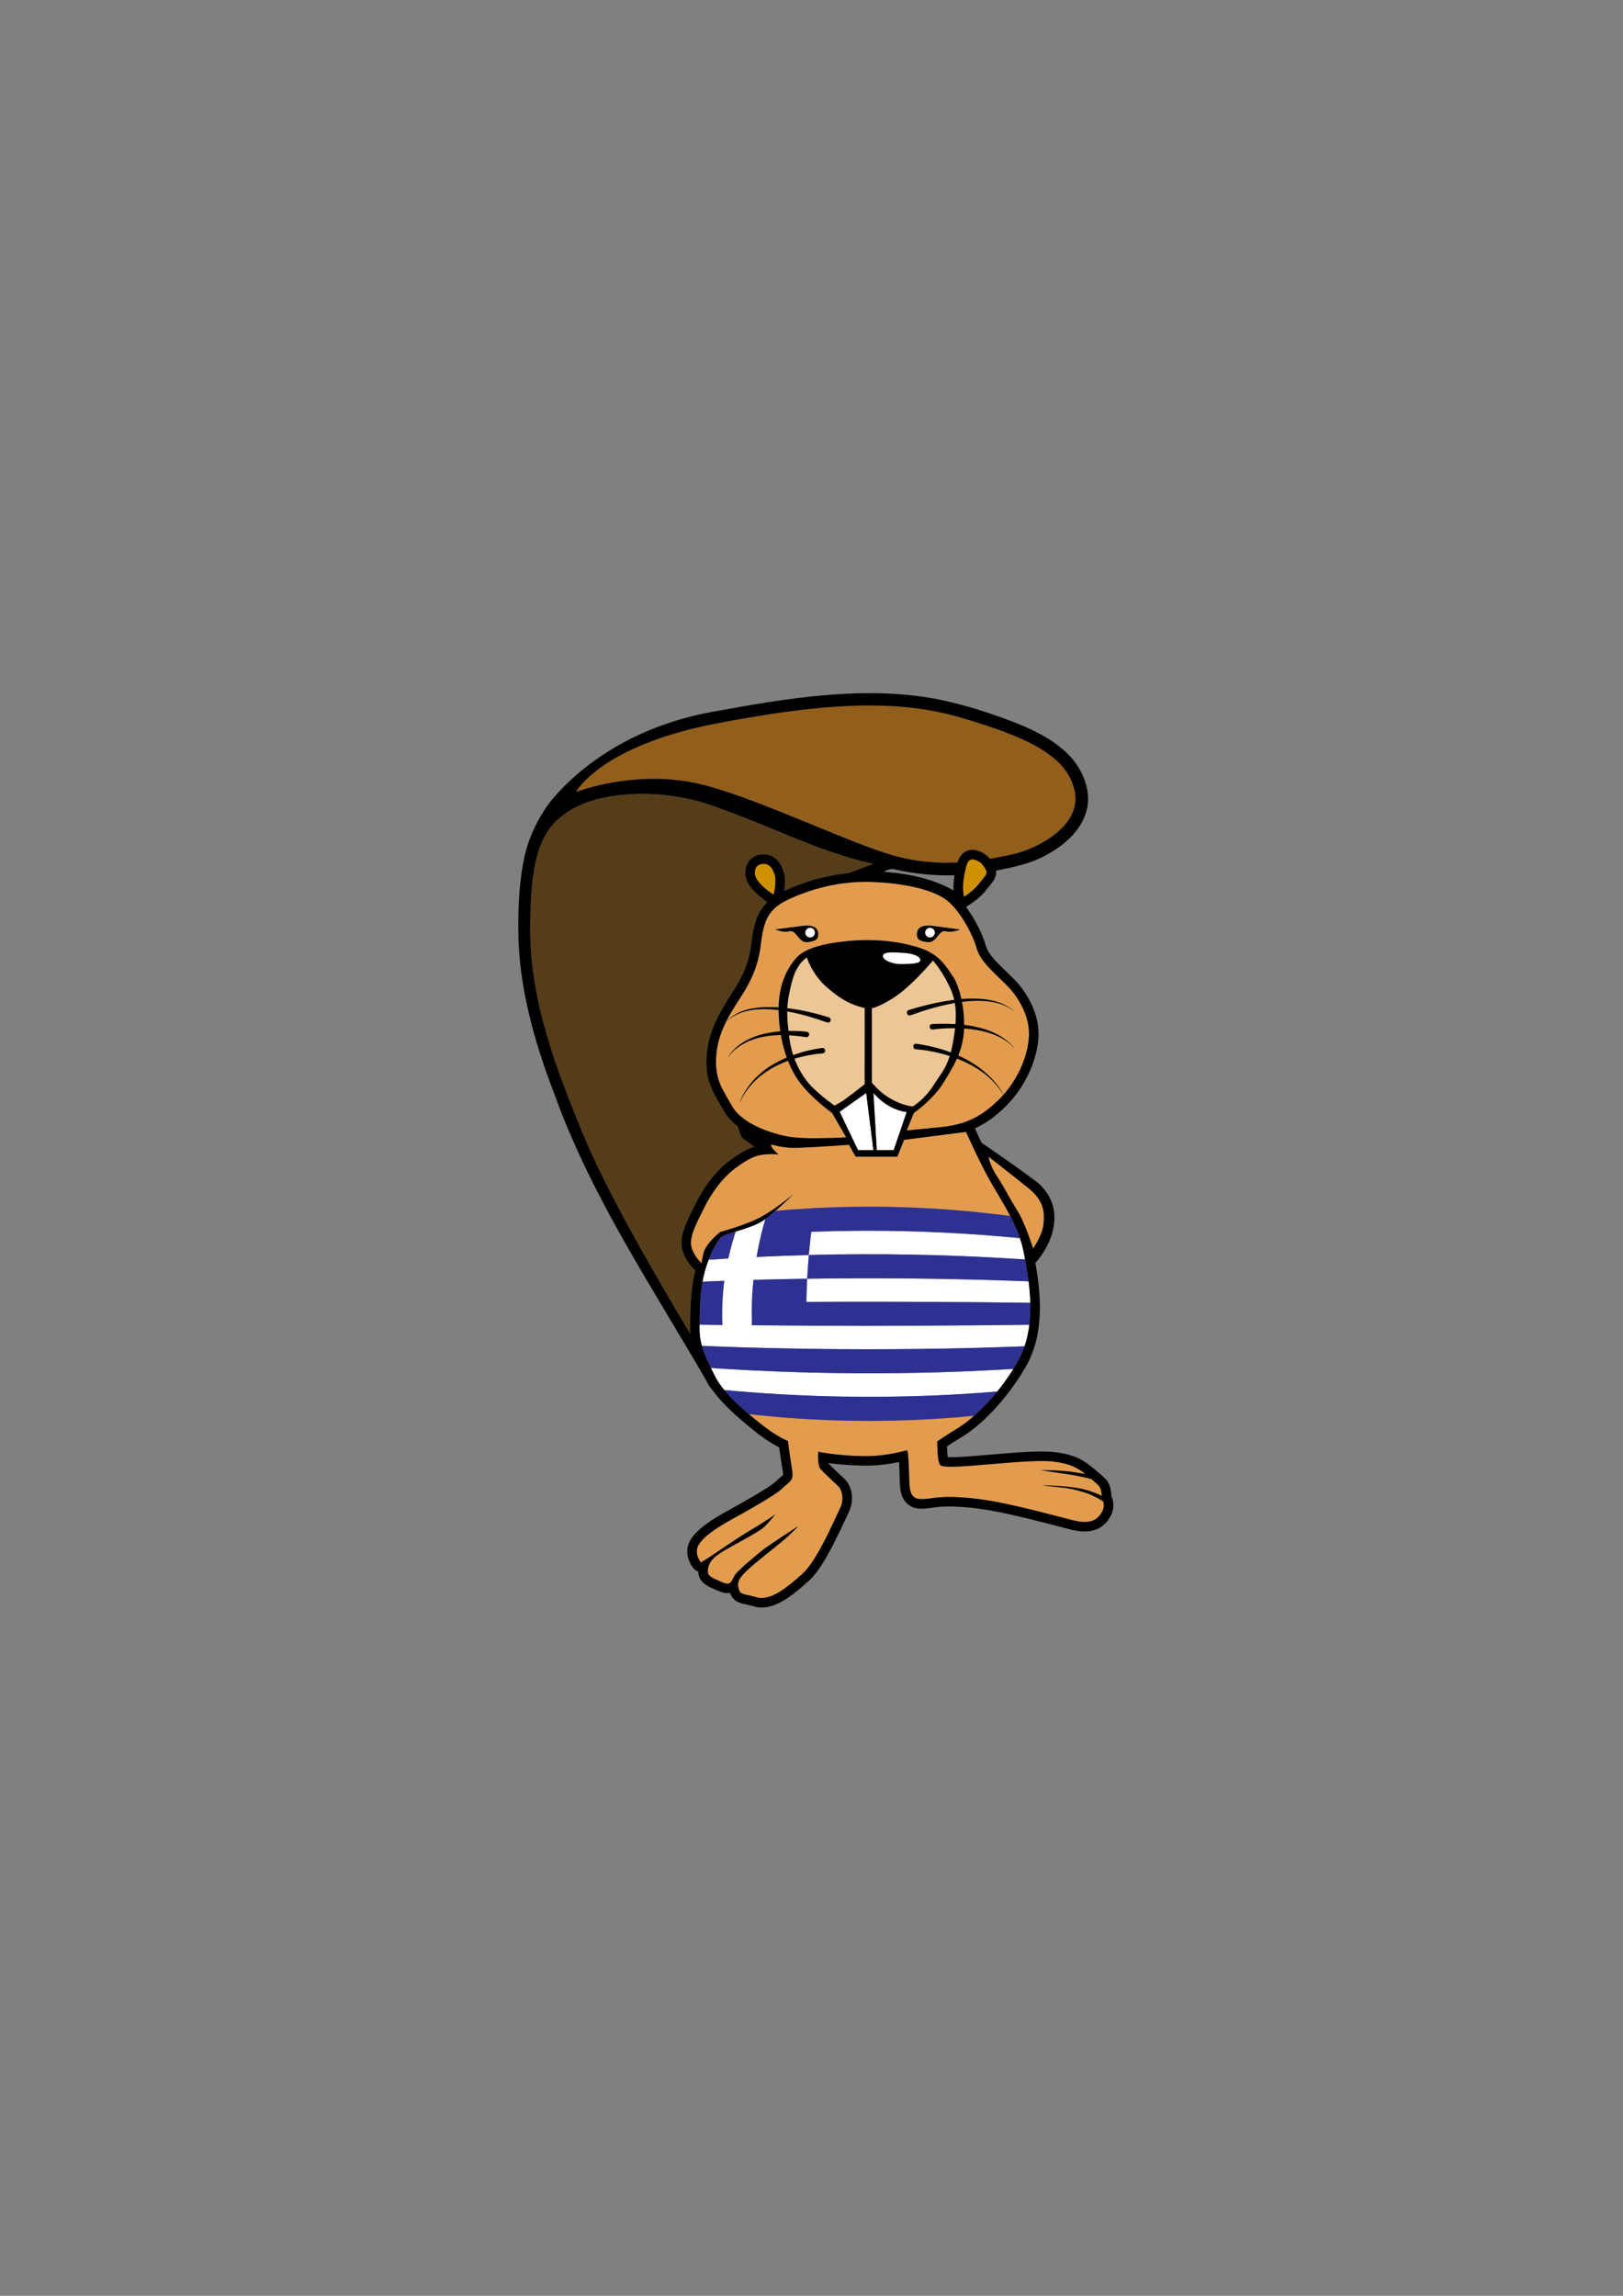 <?xml version="1.0" encoding="utf-8"?>
<!-- Generator: Adobe Illustrator 26.2.1, SVG Export Plug-In . SVG Version: 6.00 Build 0)  -->
<svg version="1.1" id="Layer_1" xmlns="http://www.w3.org/2000/svg" xmlns:xlink="http://www.w3.org/1999/xlink" x="0px" y="0px"
	 viewBox="0 0 595.28 841.89" style="enable-background:new 0 0 595.28 841.89;" xml:space="preserve">
<rect x="0" y="0" width="595.28" height="841.89" fill="#808080" stroke="none"/>
<style type="text/css">
	.st0{fill:none;}
	.st1{fill:#563D19;}
	.st2{fill:#925E1B;}
	.st3{fill:#ECC694;}
	.st4{fill:#E39C4D;}
	.st5{fill:#D09100;}
	.st6{fill:#FFFFFF;}
	.st7{fill:#2E3191;}
</style>
<g>
	<path class="st0" d="M350.09,320.98c-7.09,0.21-15.28-0.55-22.37-2.27c-0.9-0.22-3.06,0.49-3.43,1c0.44,0.03,0.87,0.07,1.3,0.11
		c7.89,0.62,17.19,2.61,24.13,6.72C349.63,324.58,349.81,322.67,350.09,320.98z"/>
	<path class="st1" d="M300.43,310.81c-13.16-4.82-19.89-8.47-38.8-15.25c-18.92-6.78-40.36-5.34-51.52,1.01
		c-11.15,6.35-15.42,15.7-15.65,42.85c-0.24,28.14,10.16,53.83,19.06,75.66s26.54,51.72,32.05,61.18c2.11,3.63,4.93,8.38,7.6,12.85
		c-0.03-0.42-0.04-0.85-0.04-1.28c0-5.52,0-14.76,1.9-21.97c0,0,0,0,0-0.01c-0.48-0.4-3.52-3.08-4.79-7.56
		c-1.28-4.55,1.41-9.93,4.01-15.13c0.28-0.57,0.56-1.13,0.83-1.67c1.91-3.9,6.11-11.17,12.74-16.05c3.82-2.82,6.43-4.19,8.81-4.9
		l-4.24-3.15c0,0-0.96-0.82-1.76-4.33c-2.09-1.56-3.88-3.41-5.1-5.57c-0.48-0.85-0.94-1.65-1.39-2.41
		c-3.2-5.47-5.72-9.79-4.88-19.02c0.8-8.84,5.62-16.31,8.8-21.24c0.51-0.79,0.98-1.52,1.4-2.2c3.06-4.97,5.27-9.69,6.09-16.56
		c0.73-6.05,1.74-11.23,5.92-15.29c-0.69-0.42-1.71-1.13-3.12-2.34c-2.21-1.91-4.53-4.28-4.92-7.37c-0.26-2.09,0.19-3.94,1.3-5.35
		c0.73-0.93,2.09-2.09,4.45-2.37c2.24-0.26,6.29,0.2,8.26,6.28c0.72,2.23,0.48,5.12,0.15,7.11c5.67-2.68,13.83-5.6,23.62-6.53
		c4.37-1.66,8.87-3.36,9.13-3.41C320.34,316.78,313,315.42,300.43,310.81z"/>
	<path class="st2" d="M394.23,290.43c-2.54-13.61-18.35-20.28-41.04-27.05c-5.67-1.69-11.52-2.93-17.76-3.7
		c-1.56-0.19-3.15-0.36-4.76-0.49c-1.61-0.14-3.26-0.24-4.93-0.32c-1.67-0.08-3.38-0.12-5.12-0.14c-0.87-0.01-1.75-0.01-2.64-0.01
		c-3.55,0.02-7.25,0.16-11.12,0.41c-1.94,0.13-3.92,0.28-5.95,0.47s-4.1,0.4-6.23,0.65c-1.06,0.12-2.14,0.25-3.23,0.39
		c-2.18,0.27-4.41,0.58-6.69,0.91c-2.28,0.33-4.63,0.7-7.03,1.09c-4.8,0.79-9.84,1.69-15.14,2.71
		c-37.99,7.33-49.1,21.64-51.01,24.55c-0.13,0.19-0.21,0.33-0.26,0.42c-0.04,0.07-0.06,0.11-0.06,0.11s0.24-0.09,0.66-0.24
		c3.58-1.27,21.52-7.05,41.5-3.38c3.19,0.59,6.78,1.54,10.63,2.74c10.91,3.39,23.93,8.8,36.05,13.78
		c9.16,3.76,17.77,7.26,24.58,9.46c0.6,0.2,1.22,0.4,1.79,0.57c1.07,0.33,2.14,0.61,3.2,0.88c0.14,0.03,0.28,0.07,0.42,0.11
		c1,0.25,2,0.46,2.99,0.66c0.18,0.04,0.36,0.07,0.53,0.1c0.98,0.18,1.94,0.35,2.9,0.49c0.16,0.02,0.33,0.05,0.49,0.07
		c0.98,0.14,1.96,0.26,2.92,0.35c0.09,0.01,0.17,0.01,0.26,0.02c0.95,0.09,1.9,0.16,2.83,0.21c0.09,0,0.18,0.01,0.27,0.02
		c0.94,0.05,1.86,0.08,2.77,0.09c0.16,0,0.31,0.01,0.47,0.01c0.88,0.01,1.75,0,2.61-0.02c0.16,0,0.33-0.01,0.49-0.01
		c0.52-0.01,1.03-0.04,1.54-0.07c0.08-0.24,0.17-0.49,0.28-0.76c0.48-1.16,1.31-2.52,2.81-3.29c1.5-0.77,3.24-0.76,5.18,0.02
		c1.36,0.56,2.36,1.31,3.14,2.1c0.19,0.2,0.37,0.39,0.54,0.59c0,0,0,0,0,0c0.2-0.03,0.39-0.07,0.59-0.11
		c0.06-0.01,0.12-0.02,0.17-0.03c1.51-0.27,2.93-0.55,4.25-0.82c0.22-0.04,0.43-0.09,0.65-0.13c0.32-0.07,0.64-0.13,0.95-0.2
		c0.47-0.1,0.93-0.2,1.37-0.29C380.39,311.38,396.57,302.97,394.23,290.43z"/>
	<g>
		<path class="st3" d="M302.97,361.74c-3.78-3.37-5.78-7.5-6.59-9.48c-0.3-0.73-0.43-1.17-0.43-1.17s-1.7,1.18-2.89,2.97
			c-1.19,1.79-2.19,3.6-3.43,9.54c-0.48,2.28-0.75,4.21-0.84,6.15c0.12,0.01,0.23,0.03,0.35,0.04c5.05,0.62,10,1.77,14.88,3.31
			c0.51,0.17,0.8,0.72,0.63,1.23c-0.17,0.54-0.78,0.82-1.3,0.6c-3.88-1.38-8.95-2.99-14.2-3.97c-0.13-0.02-0.26-0.05-0.39-0.07
			c-0.01,0.98,0.01,2,0.08,3.08c0.01,0.1,0.01,0.2,0.02,0.3c0.02,0.34,0.05,0.69,0.08,1.05c0,0,0,0,0,0.01
			c0.03,0.35,0.06,0.72,0.1,1.09c0,0.01,0,0.02,0,0.03c0.04,0.36,0.07,0.74,0.12,1.12c0,0.02,0.01,0.05,0.01,0.07
			c0.02,0.15,0.03,0.29,0.05,0.44c0,0,0,0,0,0c0.02,0,0.04,0,0.06,0c0.16,0,0.31-0.01,0.47-0.01c2.05-0.03,4.09,0.06,6.18,0.31
			c0.54,0.06,0.92,0.55,0.86,1.09c-0.06,0.57-0.62,0.97-1.18,0.84c-1.81-0.28-3.69-0.49-5.6-0.61c-0.2-0.01-0.4-0.02-0.6-0.03
			c0.04,0.36,0.09,0.73,0.14,1.11c0,0.01,0,0.01,0,0.02c0.02,0.16,0.05,0.31,0.07,0.47c0.02,0.13,0.04,0.26,0.06,0.39
			c0,0.03,0.01,0.05,0.01,0.08c0.06,0.37,0.12,0.73,0.19,1.09c0.02,0.08,0.03,0.16,0.05,0.24c0.08,0.41,0.17,0.81,0.26,1.21
			c0.04,0.16,0.07,0.31,0.11,0.47c0.07,0.28,0.14,0.55,0.22,0.82c0.07,0.25,0.14,0.51,0.21,0.75c0.01,0.04,0.03,0.08,0.04,0.12
			c0.05,0.17,0.11,0.34,0.17,0.51c0.05-0.02,0.1-0.04,0.15-0.05c0.27-0.1,0.54-0.2,0.81-0.3c3.13-1.08,6.38-1.83,9.7-2.27
			c1.34-0.13,1.49,1.88,0.14,1.95c-3.09,0.25-6.25,0.8-9.35,1.68c-0.33,0.09-0.66,0.2-0.99,0.3c1.65,4.39,4.07,8.02,6.54,10.45
			c3.92,3.86,8.19,6.77,8.19,6.77s0.31-0.18,0.75-0.44c0.5-0.29,1.18-0.68,1.81-1.03c1.19-0.66,8.51-6.35,8.51-6.35
			s-0.05-5.75,0-10.94c0.05-5.19,0-17.04,0-17.04C311.42,368.33,307.5,365.78,302.97,361.74z"/>
		<path class="st3" d="M350.6,371.42c0-0.03,0-0.06,0-0.08c0-0.06-0.01-0.11-0.01-0.17c-0.05-1.18-0.16-2.3-0.35-3.37
			c-0.29,0.05-0.58,0.1-0.87,0.16c-5.69,1.06-11.18,2.83-15.34,4.32c-1.26,0.49-1.99-1.42-0.69-1.88c4.3-1.31,9.96-2.83,15.79-3.63
			c0.3-0.04,0.59-0.08,0.89-0.12c-0.31-1.37-0.75-2.68-1.33-3.97c-2.98-6.68-6.49-10.45-6.49-10.45s-0.38,0.46-1.03,1.2
			c-1.8,2.05-5.7,6.36-9.7,9.7c-5.52,4.62-11.49,6.85-11.66,6.53v27.37c0,0,2.18,2.67,4.89,4.61c3.28,2.35,6.36,3.37,8.25,3.81
			c1.19,0.28,1.92,0.33,1.92,0.33s4.33-2.64,7.53-7.72c2.5-3.97,4.48-5.95,5.99-10.8c-0.23-0.08-0.47-0.16-0.7-0.23
			c-0.83-0.26-1.67-0.5-2.51-0.71c-3.04-0.77-6.19-1.34-9.25-1.55c-1.34-0.12-1.16-2.13,0.19-1.99c3.98,0.55,8.02,1.5,11.89,2.9
			c0.07,0.03,0.14,0.05,0.21,0.08c0.18,0.07,0.36,0.14,0.54,0.21c0.04-0.14,0.07-0.27,0.11-0.41c0.04-0.15,0.07-0.3,0.11-0.45
			c0.07-0.27,0.13-0.56,0.2-0.85c0.03-0.14,0.06-0.29,0.1-0.44c0.09-0.44,0.19-0.9,0.27-1.39c0.19-1.07,0.36-2.08,0.51-3.06
			c0-0.03,0.01-0.06,0.01-0.09c0.03-0.18,0.05-0.35,0.07-0.53c0.03-0.21,0.06-0.43,0.09-0.63c0.05-0.36,0.09-0.72,0.13-1.07
			c-0.03,0-0.06,0-0.09,0c-0.05,0-0.09,0-0.14,0c-2.67-0.02-5.37,0.12-7.97,0.47c-1.34,0.15-1.56-1.86-0.2-1.99
			c2.55-0.11,5.28-0.14,8.06,0.02c0.04,0,0.09,0,0.13,0.01c0.1,0.01,0.2,0.02,0.29,0.02c0.02,0,0.03,0,0.05,0
			c0.12-1.44,0.16-2.79,0.13-4.07C350.6,371.47,350.6,371.44,350.6,371.42z"/>
	</g>
	<g>
		<path class="st4" d="M404.65,550.6c-0.71-0.46-2.2-1.38-4.05-2.22c-1.02-0.47-2.15-0.91-3.31-1.24c-4.27-1.21-5.41-1.43-8.94-1.76
			c-3.53-0.33-6.12-0.68-6.12-0.68s5.46,0,11.44,0.75c2.5,0.32,4.72,0.89,6.51,1.49c1.82,0.61,3.19,1.23,3.96,1.62
			c-0.07-0.91-0.22-2.13-0.5-2.74c-0.41-0.9-0.96-1.44-3.31-3.41c-1.81-0.48-4.7-1.17-8.26-1.72c-0.3-0.05-0.58-0.09-0.87-0.13
			c-4.25-0.65-7.44-1.1-8.77-1.28c-0.43-0.06-0.67-0.09-0.67-0.09s6.31-0.14,11.11,0.52c2.36,0.32,4.1,0.65,5.27,0.89
			c-2.93-2.35-5.5-3.8-11.35-4.56c-6.49-0.85-18.26,0.56-30.87,1.51c-12.61,0.94-10.92-0.28-11.48-1.32
			c-0.56-1.04-0.66-7.62-0.66-7.62s2.92-2.07,7.72-4.99c1.56-0.95,3.58-2.44,5.86-4.47c-0.6,0.06-1.2,0.11-1.8,0.17
			c-1.51,0.14-3.02,0.29-4.53,0.42c-0.06,0-0.11,0.01-0.17,0.02c-1.13,0.09-2.26,0.16-3.39,0.24c-1.54,0.11-3.08,0.24-4.62,0.33
			c-1.19,0.07-2.38,0.12-3.56,0.18c-1.48,0.08-2.96,0.17-4.44,0.23c-1.08,0.04-2.16,0.06-3.23,0.1c-1.59,0.05-3.18,0.11-4.78,0.15
			c-0.98,0.02-1.97,0.02-2.95,0.03c-1.69,0.02-3.37,0.05-5.06,0.05c-1.04,0-2.08-0.02-3.12-0.03c-1.63-0.01-3.26-0.02-4.89-0.05
			c-1.12-0.02-2.23-0.07-3.35-0.1c-1.55-0.05-3.11-0.08-4.66-0.14c-1.17-0.05-2.33-0.12-3.5-0.18c-1.5-0.08-3-0.14-4.51-0.23
			c-1.23-0.08-2.45-0.18-3.68-0.26c-1.44-0.1-2.89-0.19-4.33-0.31c-1.19-0.1-2.38-0.22-3.56-0.33c-0.75-0.07-1.5-0.14-2.25-0.21
			c-0.73-0.07-1.46-0.13-2.19-0.2c-1.23-0.13-2.46-0.28-3.68-0.42c-0.15-0.02-0.29-0.03-0.44-0.05c1.54,1.31,3.06,2.54,4.45,3.66
			c5.74,4.61,9.88,6.21,9.88,6.21s0.75,5.93,1.51,10.35c0.75,4.42-0.85,4.33-3.48,6.96c-2.64,2.64-12.99,8.28-19.86,12.14
			c-6.87,3.86-10.92,7.34-11.48,10.07c-0.56,2.73,1.41,4.99,1.41,4.99s0.75-0.38,2.51-1.51c1.76-1.13,10.95-7.53,15.47-10.16
			c4.52-2.64,9.23-5.84,9.23-5.84s-2.27,2.92-4.24,4.71c-1.98,1.79-10.26,6.02-13.74,8.09c-3.48,2.07-5.93,3.67-6.59,6.78
			c-0.66,3.11,1.32,3.48,5.08,5.18s3.48-0.94,4.89-2.82c1.41-1.88,8.09-7.44,10.26-9.13c2.16-1.69,12.8-8.56,12.8-8.56
			s-2.45,2.73-5.84,5.55c-3.39,2.82-8.56,6.78-12.05,9.88c-3.48,3.11-4.71,4.99-3.95,7.44c0.75,2.45,1.41,1.69,6.59,3.2
			c5.18,1.51,11.48-3.86,16.85-8.66s11.76-19.95,13.65-23.72c1.88-3.76,0.75-7.15-0.66-8.47c-1.41-1.32-5.46-5.08-6.49-6.31
			c-1.04-1.22-0.75-6.21-0.75-6.21v0l0,0c0.01,0,6.5,1.41,16.19,1.6c9.69,0.19,16.19-2.35,16.47-2.07c0.28,0.28,0.56,4.71,0.66,8.47
			s0.09,6.68,1.32,8.09s2.45,1.6,7.62,0.85c5.18-0.75,13.84-0.38,23.91,1.6c10.07,1.98,20.61,4.89,27.29,6.59
			c6.68,1.69,9.13-0.38,10.64-3.11C405.09,552.78,404.93,551.44,404.65,550.6z"/>
		<path class="st4" d="M257.29,463.19c0,0,0,0,0.75-3.58s6.12-7.81,6.12-7.81s2.02-0.54,4.73-1.41c0.26-0.08,0.53-0.17,0.8-0.26
			c0.32-0.1,0.64-0.21,0.96-0.33c0.05-0.02,0.1-0.04,0.16-0.05c0.29-0.1,0.58-0.2,0.88-0.31c0.09-0.03,0.19-0.07,0.28-0.1
			c0.26-0.09,0.53-0.19,0.8-0.29c0.14-0.05,0.27-0.1,0.41-0.15c0.23-0.09,0.46-0.17,0.7-0.26c0.17-0.07,0.35-0.14,0.52-0.2
			c0.01,0,0.01,0,0.02-0.01c0.2-0.08,0.39-0.15,0.59-0.23c0.2-0.08,0.4-0.17,0.6-0.25c0.17-0.07,0.35-0.14,0.52-0.22
			c0.24-0.1,0.47-0.21,0.7-0.31c0.13-0.06,0.27-0.12,0.4-0.18c0.36-0.17,0.71-0.33,1.05-0.51c3.76-1.88,8.13-5.13,10.65-7.1
			c1.23-0.97,2.02-1.62,2.05-1.65c0,0,0.01-0.01,0.01-0.01s-0.01,0.01-0.01,0.01c-0.04,0.04-1.08,1.08-2.6,2.51
			c-1.12,1.05-2.49,2.31-3.9,3.54c0.08-0.01,0.15-0.01,0.23-0.02c1.3-0.11,2.6-0.22,3.9-0.32c0.54-0.04,1.09-0.1,1.63-0.14
			c0.68-0.05,1.37-0.08,2.05-0.13c1.56-0.11,3.12-0.21,4.69-0.29c0.61-0.03,1.23-0.08,1.84-0.11c1.03-0.05,2.05-0.09,3.08-0.14
			c0.47-0.02,0.94-0.04,1.41-0.06c2.33-0.09,4.66-0.16,6.99-0.22c0.51-0.01,1.03-0.02,1.54-0.03c2.04-0.04,4.08-0.06,6.13-0.06
			c0.42,0,0.85-0.01,1.27-0.01c2.33,0,4.66,0.03,7,0.07c0.54,0.01,1.08,0.02,1.62,0.04c2.08,0.05,4.16,0.11,6.24,0.19
			c0.36,0.01,0.71,0.02,1.07,0.04c2.34,0.1,4.68,0.22,7.02,0.36c0.56,0.03,1.11,0.07,1.67,0.11c2.14,0.14,4.28,0.29,6.42,0.46
			c0.27,0.02,0.54,0.04,0.81,0.06c2.35,0.19,4.7,0.42,7.05,0.65c0.57,0.06,1.13,0.12,1.7,0.18c2.16,0.23,4.32,0.47,6.49,0.73
			c0.07,0.01,0.14,0.02,0.2,0.02c0.16,0.02,0.32,0.04,0.48,0.06c1.19,0.15,2.38,0.31,3.56,0.46c-2.58-5.01-5.57-9.59-7.74-13.52
			c-3.95-7.15-8.47-17.32-8.47-17.32l-0.47,0.06l-21.91,2.81l-0.33,0.04l-2.47,6.17h-15.3l-2.17-3.87l-0.27-0.49
			c0,0-9.75,0.73-16.48,1.02c-1.18,0.05-2.26,0.09-3.19,0.1c-6.21,0.11-9.04-1.8-8.94-0.86s2.73,3.29,2.73,3.29s-2.35-0.28-5.08,0
			c-2.73,0.28-5.18,0.94-10.54,4.89s-9.32,9.98-11.67,14.78c-2.35,4.8-5.65,10.64-4.61,14.31
			C254.65,461.03,257.29,463.19,257.29,463.19z"/>
		<path class="st4" d="M362.6,424.18c0,0,0.01,0.13,0.04,0.37c0.13,0.85,0.68,3.18,2.99,6.76c2.96,4.59,4.59,8.05,7.48,12.64
			c2.05,3.25,4.09,8.85,5.11,11.86c0.42,1.24,0.67,2.05,0.67,2.05s3.53-4.87,3.88-9.39c0.35-4.52-0.07-8.33-5.86-12.99
			C371.14,430.81,362.6,424.18,362.6,424.18z"/>
		<path class="st4" d="M365.97,398.51c-1.2-1.48-2.51-2.86-3.99-4.06c-2.38-1.96-5.01-3.57-7.78-4.89c-1.05-0.5-2.13-0.95-3.22-1.37
			c-1.38,3.08-3.14,5.89-4.94,8.84c-3.86,6.31-10.88,11.11-10.88,11.11l-2.51,6.21l-0.08,0.19c0,0,2.92-0.28,11.76-1.13
			c3.28-0.31,6.16-0.82,8.84-1.69c4.56-1.47,8.55-3.96,12.99-8.29c0.68-0.66,1.31-1.34,1.93-2.04
			C367.44,400.39,366.72,399.44,365.97,398.51z"/>
		<path class="st4" d="M269.83,407.54c4.69,5.6,15.16,8.85,21.15,9.54c1.15,0.13,2.49,0.22,3.91,0.27
			c6.75,0.24,15.47-0.27,15.47-0.27l-0.38-0.66l-4.79-8.26c0,0-9.21-6.49-13.44-13.55c-1.03-1.72-1.93-3.59-2.72-5.57
			c-1.1,0.41-2.18,0.84-3.24,1.34c-6.12,2.88-11.36,7.32-14.25,13.57c-0.13,0.29-0.28,0.56-0.41,0.85c0.11-0.32,0.23-0.63,0.36-0.93
			c2.27-5.63,6.66-10.25,11.86-13.36c0.68-0.4,1.37-0.79,2.06-1.15c0.81-0.43,1.64-0.83,2.48-1.2c0.23-0.1,0.47-0.2,0.7-0.3
			c-0.74-2.02-1.35-4.15-1.82-6.4c-0.12-0.58-0.24-1.18-0.34-1.77c0-0.03-0.01-0.06-0.01-0.09c-0.27,0-0.55,0.01-0.82,0.02
			c-0.9,0.03-1.8,0.09-2.69,0.18c-4.46,0.45-8.77,1.73-12.36,4.39c-0.44,0.33-0.88,0.68-1.3,1.05c-0.96,0.92-1.81,1.95-2.54,3.08
			c0.66-1.16,1.45-2.26,2.37-3.25c0.49-0.51,1.02-0.98,1.56-1.42c3.42-2.79,7.71-4.26,12.09-4.98c0.93-0.15,1.86-0.27,2.79-0.36
			c0.23-0.02,0.46-0.04,0.69-0.06c-0.16-1.12-0.29-2.26-0.39-3.42c0-0.01,0-0.02,0-0.03c-0.03-0.32-0.06-0.63-0.09-0.96
			c-0.07-1.1-0.12-2.21-0.13-3.34c0-0.02,0-0.04,0-0.06c-1.17-0.14-2.34-0.25-3.5-0.3c-2.76-0.13-5.44,0.02-7.92,0.58
			c-0.65,0.15-1.3,0.32-1.92,0.53c-2.19,0.73-4.16,1.84-5.79,3.43c1.7-1.89,3.81-3.14,6.12-3.95c0.59-0.21,1.19-0.38,1.8-0.53
			c2.5-0.63,5.15-0.84,7.72-0.84c0.88,0,1.76,0.02,2.61,0.06c0.3,0.02,0.59,0.05,0.89,0.07c0.14-8.81,3.22-14.45,6.39-18.07
			c3.29-3.76,10.35-5.46,19.29-6.31s17.88,0,25.51,2.35c7.62,2.35,9.98,6.68,12.71,10.64c1.26,1.82,2.35,4.86,3.1,8.31
			c1.19-0.1,2.37-0.16,3.55-0.17c5.92-0.07,11.49,1.02,15.43,4.28c0.33,0.27,0.64,0.55,0.95,0.85c-0.29-0.26-0.58-0.5-0.88-0.73
			c-4-3.05-9.52-3.88-15.33-3.54c-1.16,0.07-2.33,0.18-3.5,0.33c0.24,1.28,0.44,2.6,0.57,3.94c0,0,0,0,0,0
			c0.09,0.85,0.15,1.7,0.19,2.55c0,0.04,0,0.08,0.01,0.11c0.03,0.62,0.04,1.25,0.04,1.86c0,0,0,0,0,0c0.02,0,0.03,0,0.05,0.01
			c0.21,0.03,0.43,0.05,0.65,0.07c0.94,0.13,1.87,0.29,2.8,0.47c6.08,1.2,11.75,3.7,15.42,8.57c-1.73-2.14-3.99-3.77-6.45-4.91
			c-2.85-1.32-5.9-2.09-9.01-2.53c-0.95-0.13-1.9-0.25-2.86-0.32c-0.21-0.02-0.42-0.03-0.63-0.04c0,0,0,0.01,0,0.01
			c-0.03,0.61-0.06,1.22-0.12,1.81c-0.01,0.06-0.01,0.11-0.02,0.17c-0.02,0.16-0.04,0.32-0.06,0.49v0
			c-0.18,1.47-0.46,2.85-0.83,4.17c0,0.01-0.01,0.03-0.01,0.04c-0.17,0.62-0.37,1.22-0.57,1.82c-0.03,0.08-0.06,0.16-0.09,0.24
			c-0.14,0.39-0.29,0.78-0.44,1.16c0.04,0.02,0.09,0.04,0.13,0.06c1.03,0.46,2.04,0.95,3.02,1.49c4.47,2.43,8.45,5.64,11.51,9.71
			c0.72,0.96,1.4,1.97,2.01,3.03c5.81-6.58,8.93-14.75,9.27-21.39c0.38-7.34-3.95-14.49-8.19-18.73
			c-4.24-4.24-9.69-8.66-11.01-13.55c-1.32-4.89-6.02-13.65-10.73-17.41c-4.71-3.76-14.87-6.4-27.67-6.87
			c-6.84-0.25-13.13,0.66-18.65,2.1c-4.81,1.26-9.04,2.92-12.51,4.58c-0.76,0.37-1.44,0.75-2.08,1.15
			c-0.57,0.36-1.11,0.72-1.59,1.11c-4.23,3.37-5.18,7.83-5.94,14.12c-0.94,7.81-3.58,13.08-6.59,17.98
			c-3.01,4.89-8.85,12.61-9.69,21.93c-0.85,9.32,2.07,12.71,5.84,19.39C268.92,406.39,269.36,406.97,269.83,407.54z M297.13,345.36
			c-1.05,0.21-1.78,0.18-2.45-0.11c-0.81-0.35-1.5-1.1-2.48-2.34c-1.11-1.4-1.78-1.53-2.53-1.43c-0.46,0.06-0.95,0.21-1.58,0.21
			c-1.67,0-3.89-0.85-3.68-0.85c0.14,0,3.21-0.43,6.22-0.82c1.42-0.19,2.84-0.37,3.92-0.49c4.25-0.49,5.55,1.13,5.55,2.99
			c0,0.33-0.03,0.61-0.08,0.86C299.81,344.54,299.04,344.97,297.13,345.36z M352.05,340.84c0.07,0-0.16,0.11-0.55,0.24
			c-0.73,0.25-2.05,0.61-3.13,0.61c-1.67,0-2.33-1.04-4.12,1.22c-1.17,1.47-1.93,2.25-2.95,2.5c-0.55,0.13-1.17,0.11-1.98-0.05
			c-1.73-0.35-2.53-0.73-2.83-1.66c-0.1-0.32-0.15-0.71-0.15-1.19c0-1.86,1.31-3.48,5.56-2.99c2.74,0.31,7.57,0.98,9.42,1.23
			C351.74,340.8,352.01,340.84,352.05,340.84z"/>
	</g>
	<g>
		<path class="st5" d="M361.61,319.07c-0.63-1.15-1.22-2.15-2.27-2.91c-0.23-0.16-0.48-0.31-0.76-0.45
			c-0.06-0.03-0.12-0.06-0.18-0.08c0,0,0,0,0,0c-0.11-0.05-0.21-0.11-0.33-0.15c-0.45-0.18-0.85-0.29-1.22-0.33
			c-0.1-0.01-0.19-0.01-0.28-0.01c-0.21,0.01-0.4,0.05-0.58,0.12c-0.01,0-0.01,0-0.02,0c0,0,0.01,0,0.01,0
			c-0.34,0.13-0.64,0.36-0.9,0.73c-0.06,0.09-0.13,0.19-0.18,0.3c-0.01,0.02-0.02,0.05-0.04,0.07c-0.02,0.03-0.03,0.07-0.05,0.1
			c-0.05,0.1-0.09,0.2-0.14,0.31c0,0.01-0.01,0.02-0.01,0.03c-0.02,0.05-0.04,0.1-0.06,0.15c-0.04,0.12-0.09,0.24-0.13,0.37
			c-0.02,0.05-0.03,0.1-0.05,0.16c-0.06,0.19-0.11,0.38-0.16,0.6c-0.66,2.76-1.48,6.57-0.85,10.04c0.02,0.09,0.03,0.18,0.05,0.27
			c0.03,0.16,0.05,0.32,0.09,0.48c0,0,0.16-0.1,0.42-0.28c0.07-0.04,0.14-0.09,0.22-0.15c1.12-0.77,3.44-2.48,4.8-4.31
			C360.84,321.69,362.46,320.63,361.61,319.07z"/>
		<path class="st5" d="M279.59,316.81c-2.4,0.28-2.89,2.12-2.68,3.81c0.21,1.69,1.6,3.32,3.73,5.15c2.13,1.84,3.12,2.26,3.12,2.26
			s1.2-4.73,0.35-7.34S281.99,316.53,279.59,316.81z"/>
	</g>
	<g>
		<path class="st6" d="M332.32,407.74c-0.17-0.01-0.42-0.04-0.74-0.1c-1.04-0.18-2.85-0.64-5.12-1.87
			c-2.14-1.15-3.86-2.66-4.93-3.71c-0.39-0.38-0.69-0.71-0.89-0.93c-0.19-0.22-0.3-0.35-0.3-0.35l1.16,19.89l0.06,1.1h6.21
			l1.08-3.17l0.76-2.22l0.53-1.56l0.27-0.79l2.07-6.05l0.02-0.06l0.06-0.17c0,0-0.07,0-0.2-0.01
			C332.36,407.74,332.34,407.74,332.32,407.74z"/>
		<polygon class="st6" points="320.28,421.25 320.21,420.68 317.73,400.94 317.72,400.85 317.71,400.79 317.65,400.83 317.6,400.87 
			317.04,401.27 312.45,404.52 308.69,407.18 308.67,407.19 308.67,407.19 307.98,407.68 312.13,416.4 313.33,418.92 314.59,421.55 
			314.7,421.78 316.35,421.78 319.83,421.78 319.9,421.78 320.34,421.78 320.3,421.39 		"/>
		<path class="st6" d="M337.28,351.3c-0.74-0.94-2.86-1.71-6.2-1.89c-0.38-0.02-0.77-0.04-1.17-0.07c-2.79-0.16-5.83-0.3-6.07,1.1
			c-0.02,0.1-0.02,0.2-0.01,0.3c0.03,0.2,0.11,0.39,0.24,0.58c0.07,0.09,0.14,0.19,0.23,0.28c0.27,0.27,0.63,0.53,1.07,0.77
			c0.14,0.08,0.3,0.15,0.45,0.23c1.26,0.58,2.91,0.95,4.32,0.95c0.53,0,1.12,0,1.72-0.01c1.01-0.01,2.06-0.05,2.99-0.16
			c0.32-0.04,0.62-0.08,0.9-0.13c0.04-0.01,0.09-0.01,0.13-0.02c0.59-0.12,1.07-0.28,1.36-0.51c0.1-0.07,0.18-0.16,0.23-0.25
			c0,0,0.01-0.01,0.01-0.01c0.04-0.07,0.06-0.14,0.08-0.21c0-0.01,0.01-0.01,0.01-0.02c0,0,0,0,0,0c0.01-0.08,0.01-0.16,0.01-0.25
			c-0.01-0.16-0.07-0.33-0.16-0.48C337.38,351.43,337.33,351.36,337.28,351.3z"/>
		<path class="st6" d="M297.13,340.22c-0.99,0-1.79,0.8-1.79,1.79s0.8,1.79,1.79,1.79s1.79-0.8,1.79-1.79
			S298.12,340.22,297.13,340.22z"/>
		<path class="st6" d="M341.1,340.22c-0.99,0-1.79,0.8-1.79,1.79s0.8,1.79,1.79,1.79c0.99,0,1.79-0.8,1.79-1.79
			S342.09,340.22,341.1,340.22z"/>
	</g>
	<g>
		<path d="M407.66,548.7c-0.09-1.34-0.3-3.15-0.83-4.33c-0.81-1.79-1.8-2.61-5.46-5.66c-3.7-3.08-6.68-5.18-14.12-6.15
			c-5.37-0.7-13.59-0.01-23.1,0.8c-2.75,0.23-5.59,0.47-8.48,0.69c-4.6,0.34-6.91,0.36-8.07,0.3c-0.11-0.86-0.2-2.35-0.26-3.94
			c1.29-0.87,3.36-2.21,5.99-3.81c5.78-3.52,15.24-12.26,22.85-25.32c7.16-12.28,5.49-27.37,3.57-38.14
			c0.8-0.87,5.27-5.97,6.57-12.6c1.69-8.66-2.28-13.33-4.54-15.78c-1.8-1.95-16.05-11.79-21.78-15.72
			c-1.29-2.75-2.23-4.82-2.42-5.27c3.9-1.74,7.39-4.26,11.06-7.84c7.1-6.91,11.79-16.78,12.25-25.76
			c0.44-8.54-4.47-16.65-9.21-21.38c-0.79-0.79-1.61-1.58-2.45-2.38c-3.36-3.22-6.83-6.55-7.66-9.61
			c-0.99-3.67-3.75-9.53-7.26-14.24l1.13-0.71c0.42-0.27,4.22-2.69,6.38-5.61c0.42-0.56,0.82-1.04,1.18-1.47
			c1.04-1.23,2.63-3.13,2.32-5.51c5.13-0.98,11.84-2.4,16.44-4.69c7.41-3.58,14.88-9.39,16.89-17.83
			c1.46-6.32-0.98-12.94-4.88-17.89c-4.86-6-11.91-9.81-18.85-12.81c-10.24-4.17-20.8-7.59-31.65-9.77
			c-27.33-4.96-55.21-0.12-82.19,4.8c-40.53,7.39-59.03,32.24-61,35.34c-1.98,3.11-6.29,9.73-8.11,19.69
			c-1.84,9.6-2.02,19.38-1.79,29.12c0.84,19.51,6.38,38.44,13.37,56.56c13.62,37.68,36.05,70.74,55.94,105.26
			c0,0,0.43,1.18,1.79,2.65c3.73,5.29,9.66,10.42,15.66,15.24c3.77,3.03,6.94,4.86,8.85,5.84c0.29,2.13,0.78,5.65,1.28,8.58
			c0.16,0.96,0.14,1.39,0.12,1.53c-0.15,0.16-0.52,0.48-0.83,0.74c-0.5,0.42-1.12,0.94-1.81,1.63c-2,2-10.86,6.96-16.73,10.24
			l-2.37,1.33c-10.78,6.05-12.69,9.98-13.2,12.41c-0.89,4.31,1.89,7.64,2.21,8c0.45,0.51,1.02,0.87,1.64,1.05
			c0.09,3.97,3.46,5.43,6.01,6.53c0.39,0.17,0.82,0.35,1.26,0.55c1.65,0.74,3.12,1,4.4,0.76c1.19,3.18,3.32,3.66,5.57,4.16
			c0.82,0.18,1.84,0.41,3.19,0.8c0.95,0.28,1.91,0.4,2.86,0.4c6.33,0,12.57-5.59,17.3-9.81c4.6-4.12,9.2-13.53,13.16-22.04
			c0.54-1.16,0.98-2.1,1.29-2.72c2.53-5.05,1.21-10.16-1.4-12.59l-0.2-0.19c-3.05-2.84-4.98-4.71-5.77-5.56
			c0-0.02-0.01-0.04-0.01-0.06c2.96,0.4,7.27,0.84,12.47,0.95c5.79,0.12,10.45-0.67,13.52-1.34c0.07,1.21,0.14,2.7,0.18,4.33
			l0.01,0.61c0.1,4.14,0.18,7.4,2.16,9.69c2.63,3.03,5.81,2.74,10.77,2.02c5.29-0.77,13.79-0.18,22.73,1.57
			c7.83,1.54,15.89,3.63,22.36,5.32c1.73,0.45,3.32,0.87,4.75,1.23c7.03,1.78,11.79,0.21,14.56-4.81
			C408.89,553.14,408.45,550.41,407.66,548.7z M362.6,424.18c0,0,8.54,6.64,14.33,11.29c5.79,4.66,6.21,8.47,5.86,12.99
			c-0.35,4.52-3.88,9.39-3.88,9.39s-0.25-0.81-0.67-2.05c-1.02-3-3.07-8.61-5.11-11.86c-2.89-4.59-4.52-8.05-7.48-12.64
			c-2.31-3.58-2.86-5.9-2.99-6.76C362.61,424.31,362.6,424.18,362.6,424.18z M310.37,417.07c0,0-8.72,0.51-15.47,0.27
			c-1.43-0.05-2.77-0.14-3.91-0.27c-5.99-0.68-16.46-3.94-21.15-9.54c-0.47-0.56-0.91-1.14-1.25-1.76
			c-3.76-6.68-6.68-10.07-5.84-19.39c0.85-9.32,6.68-17.04,9.69-21.93c3.01-4.89,5.65-10.16,6.59-17.98
			c0.76-6.3,1.71-10.76,5.94-14.12c0.48-0.38,1.02-0.75,1.59-1.11c0.64-0.4,1.32-0.78,2.08-1.15c3.46-1.67,7.69-3.33,12.51-4.58
			c5.52-1.44,11.81-2.35,18.65-2.1c12.8,0.47,22.96,3.11,27.67,6.87c4.71,3.76,9.41,12.52,10.73,17.41
			c1.32,4.89,6.78,9.32,11.01,13.55c4.24,4.24,8.56,11.39,8.19,18.73c-0.34,6.64-3.46,14.8-9.27,21.39
			c-0.61-1.06-1.29-2.07-2.01-3.03c-3.05-4.07-7.03-7.28-11.51-9.71c-0.98-0.54-2-1.03-3.02-1.49c-0.04-0.02-0.09-0.04-0.13-0.06
			c0.15-0.38,0.3-0.77,0.44-1.16c0.03-0.08,0.06-0.16,0.09-0.24c0.21-0.59,0.4-1.2,0.57-1.82c0-0.01,0.01-0.03,0.01-0.04
			c0.37-1.31,0.65-2.69,0.83-4.17v0c0.02-0.16,0.04-0.32,0.06-0.49c0.01-0.06,0.02-0.11,0.02-0.17c0.06-0.59,0.1-1.2,0.12-1.81
			c0,0,0-0.01,0-0.01c0.21,0.01,0.42,0.02,0.63,0.04c0.96,0.08,1.91,0.19,2.86,0.32c3.1,0.44,6.15,1.21,9.01,2.53
			c2.46,1.13,4.72,2.77,6.45,4.91c-3.67-4.86-9.34-7.36-15.42-8.57c-0.93-0.18-1.86-0.35-2.8-0.47c-0.21-0.03-0.43-0.05-0.65-0.07
			c-0.02,0-0.03,0-0.05-0.01c0,0,0,0,0,0c0-0.61-0.01-1.24-0.04-1.86c0-0.04,0-0.08-0.01-0.11c-0.04-0.85-0.1-1.7-0.19-2.55
			c0,0,0,0,0,0c-0.14-1.33-0.33-2.66-0.57-3.94c1.17-0.15,2.34-0.27,3.5-0.33c5.81-0.34,11.33,0.49,15.33,3.54
			c0.3,0.23,0.6,0.47,0.88,0.73c-0.3-0.3-0.62-0.58-0.95-0.85c-3.94-3.25-9.51-4.34-15.43-4.28c-1.17,0.01-2.36,0.07-3.55,0.17
			c-0.74-3.46-1.84-6.49-3.1-8.31c-2.73-3.95-5.08-8.28-12.71-10.64c-7.62-2.35-16.56-3.2-25.51-2.35s-16,2.54-19.29,6.31
			c-3.17,3.62-6.25,9.26-6.39,18.07c-0.3-0.02-0.59-0.05-0.89-0.07c-0.85-0.04-1.73-0.06-2.61-0.06c-2.57,0-5.22,0.22-7.72,0.84
			c-0.61,0.15-1.21,0.32-1.8,0.53c-2.31,0.81-4.42,2.07-6.12,3.95c1.63-1.59,3.6-2.7,5.79-3.43c0.62-0.21,1.26-0.38,1.92-0.53
			c2.47-0.56,5.16-0.71,7.92-0.58c1.16,0.05,2.33,0.16,3.5,0.3c0,0.02,0,0.04,0,0.06c0.01,1.13,0.06,2.25,0.13,3.34
			c0.02,0.32,0.06,0.64,0.09,0.96c0,0.01,0,0.02,0,0.03c0.1,1.16,0.23,2.3,0.39,3.42c-0.23,0.02-0.46,0.04-0.69,0.06
			c-0.93,0.09-1.86,0.21-2.79,0.36c-4.38,0.72-8.67,2.19-12.09,4.98c-0.54,0.44-1.07,0.91-1.56,1.42c-0.92,0.99-1.71,2.08-2.37,3.25
			c0.73-1.12,1.58-2.16,2.54-3.08c0.42-0.37,0.86-0.72,1.3-1.05c3.59-2.66,7.9-3.94,12.36-4.39c0.89-0.09,1.79-0.15,2.69-0.18
			c0.27-0.01,0.55-0.01,0.82-0.02c0,0.03,0.01,0.06,0.01,0.09c0.1,0.6,0.22,1.19,0.34,1.77c0.47,2.24,1.08,4.38,1.82,6.4
			c-0.23,0.1-0.47,0.19-0.7,0.3c-0.84,0.38-1.66,0.78-2.48,1.2c-0.7,0.37-1.38,0.75-2.06,1.15c-5.2,3.1-9.59,7.73-11.86,13.36
			c-0.12,0.31-0.25,0.62-0.36,0.93c0.12-0.29,0.27-0.57,0.41-0.85c2.89-6.25,8.13-10.69,14.25-13.57c1.05-0.5,2.14-0.93,3.24-1.34
			c0.79,1.98,1.69,3.85,2.72,5.57c4.22,7.06,13.44,13.55,13.44,13.55l4.79,8.26L310.37,417.07z M283.76,328.04
			c0,0-0.99-0.42-3.12-2.26c-2.13-1.84-3.52-3.46-3.73-5.15c-0.21-1.69,0.28-3.53,2.68-3.81s3.67,1.27,4.52,3.88
			S283.76,328.04,283.76,328.04z M253.42,286.81c-19.97-3.68-37.92,2.11-41.5,3.38c-0.42,0.15-0.66,0.24-0.66,0.24
			s0.03-0.05,0.06-0.11c0.05-0.09,0.14-0.23,0.26-0.42c1.91-2.9,13.02-17.21,51.01-24.55c5.3-1.02,10.34-1.93,15.14-2.71
			c2.4-0.39,4.74-0.76,7.03-1.09c2.28-0.33,4.51-0.64,6.69-0.91c1.09-0.14,2.16-0.27,3.23-0.39c2.13-0.25,4.2-0.46,6.23-0.65
			s4.01-0.34,5.95-0.47c3.87-0.26,7.57-0.39,11.12-0.41c0.89-0.01,1.77,0,2.64,0.01c1.74,0.02,3.45,0.07,5.12,0.14
			c1.67,0.08,3.32,0.18,4.93,0.32c1.61,0.14,3.2,0.3,4.76,0.49c6.24,0.77,12.09,2.01,17.76,3.7c22.69,6.78,38.5,13.45,41.04,27.05
			c2.34,12.54-13.84,20.95-23.15,22.92c-0.44,0.09-0.9,0.19-1.37,0.29c-0.31,0.07-0.63,0.13-0.95,0.2
			c-0.21,0.04-0.43,0.09-0.65,0.13c-1.32,0.27-2.73,0.55-4.25,0.82c-0.06,0.01-0.12,0.02-0.17,0.03c-0.2,0.04-0.39,0.07-0.59,0.11
			c0,0,0,0,0,0c-0.17-0.2-0.35-0.4-0.54-0.59c-0.78-0.79-1.78-1.55-3.14-2.1c-1.93-0.79-3.67-0.8-5.18-0.02
			c-1.5,0.77-2.33,2.13-2.81,3.29c-0.11,0.27-0.21,0.53-0.28,0.76c-0.51,0.02-1.02,0.05-1.54,0.07c-0.16,0-0.33,0.01-0.49,0.01
			c-0.86,0.02-1.73,0.03-2.61,0.02c-0.16,0-0.31-0.01-0.47-0.01c-0.91-0.01-1.84-0.04-2.77-0.09c-0.09,0-0.18-0.01-0.27-0.02
			c-0.93-0.05-1.88-0.12-2.83-0.21c-0.09-0.01-0.17-0.01-0.26-0.02c-0.96-0.09-1.94-0.21-2.92-0.35c-0.16-0.02-0.32-0.04-0.49-0.07
			c-0.96-0.14-1.93-0.3-2.9-0.49c-0.18-0.03-0.36-0.07-0.53-0.1c-0.99-0.2-1.99-0.41-2.99-0.66c-0.14-0.03-0.28-0.07-0.42-0.11
			c-1.06-0.27-2.13-0.55-3.2-0.88c-0.58-0.18-1.18-0.37-1.79-0.57c-6.81-2.2-15.42-5.7-24.58-9.46
			c-12.12-4.98-25.14-10.38-36.05-13.78C260.2,288.35,256.61,287.4,253.42,286.81z M358.09,315.47c0.12,0.05,0.22,0.1,0.33,0.15
			c0,0,0,0,0,0c0.06,0.03,0.12,0.05,0.18,0.08c0.28,0.14,0.53,0.29,0.76,0.45c1.04,0.76,1.64,1.75,2.27,2.91
			c0.85,1.55-0.78,2.61-2.61,5.08c-1.36,1.83-3.68,3.54-4.8,4.31c-0.08,0.05-0.15,0.1-0.22,0.15c-0.26,0.18-0.42,0.28-0.42,0.28
			c-0.04-0.16-0.06-0.32-0.09-0.48c-0.02-0.09-0.03-0.18-0.05-0.27c-0.63-3.48,0.19-7.28,0.85-10.04c0.05-0.21,0.11-0.41,0.16-0.6
			c0.02-0.06,0.03-0.11,0.05-0.16c0.04-0.13,0.08-0.26,0.13-0.37c0.02-0.05,0.04-0.1,0.06-0.15c0-0.01,0.01-0.02,0.01-0.03
			c0.05-0.11,0.09-0.21,0.14-0.31c0.02-0.03,0.03-0.07,0.05-0.1c0.01-0.02,0.02-0.05,0.04-0.07c0.06-0.11,0.12-0.21,0.18-0.3
			c0.26-0.38,0.56-0.6,0.9-0.73c0,0-0.01,0-0.01,0c0.01,0,0.01,0,0.02,0c0.18-0.07,0.37-0.12,0.58-0.12c0.09,0,0.18,0,0.28,0.01
			C357.23,315.18,357.64,315.29,358.09,315.47z M327.72,318.71c7.09,1.72,15.28,2.48,22.37,2.27c-0.28,1.69-0.47,3.6-0.37,5.56
			c-6.94-4.11-16.24-6.1-24.13-6.72c-0.43-0.04-0.87-0.07-1.3-0.11C324.66,319.2,326.82,318.49,327.72,318.71z M308.66,403.99
			c-0.63,0.35-1.31,0.74-1.81,1.03c-0.44,0.26-0.75,0.44-0.75,0.44s-4.27-2.91-8.19-6.77c-2.47-2.43-4.89-6.06-6.54-10.45
			c0.33-0.1,0.66-0.21,0.99-0.3c3.09-0.87,6.26-1.43,9.35-1.68c1.35-0.07,1.2-2.08-0.14-1.95c-3.32,0.44-6.57,1.19-9.7,2.27
			c-0.27,0.09-0.54,0.2-0.81,0.3c-0.05,0.02-0.1,0.04-0.15,0.05c-0.06-0.17-0.11-0.34-0.17-0.51c-0.01-0.04-0.03-0.08-0.04-0.12
			c-0.08-0.25-0.14-0.5-0.21-0.75c-0.08-0.27-0.15-0.54-0.22-0.82c-0.04-0.15-0.07-0.31-0.11-0.47c-0.09-0.4-0.18-0.8-0.26-1.21
			c-0.02-0.08-0.03-0.16-0.05-0.24c-0.07-0.36-0.13-0.73-0.19-1.09c0-0.03-0.01-0.05-0.01-0.08c-0.02-0.13-0.04-0.26-0.06-0.39
			c-0.02-0.16-0.05-0.31-0.07-0.47c0-0.01,0-0.01,0-0.02c-0.05-0.38-0.09-0.75-0.14-1.11c0.2,0.01,0.4,0.02,0.6,0.03
			c1.91,0.12,3.79,0.33,5.6,0.61c0.56,0.12,1.12-0.27,1.18-0.84c0.06-0.54-0.32-1.02-0.86-1.09c-2.09-0.25-4.13-0.33-6.18-0.31
			c-0.16,0-0.31,0.01-0.47,0.01c-0.02,0-0.04,0-0.06,0c0,0,0,0,0,0c-0.02-0.15-0.03-0.29-0.05-0.44c0-0.02-0.01-0.05-0.01-0.07
			c-0.04-0.38-0.08-0.76-0.12-1.12c0-0.01,0-0.02,0-0.03c-0.04-0.37-0.07-0.73-0.1-1.09c0,0,0,0,0-0.01
			c-0.03-0.36-0.06-0.71-0.08-1.05c-0.01-0.1-0.01-0.2-0.02-0.3c-0.07-1.08-0.09-2.09-0.08-3.08c0.13,0.02,0.26,0.05,0.39,0.07
			c5.26,0.98,10.32,2.58,14.2,3.97c0.52,0.22,1.13-0.06,1.3-0.6c0.17-0.51-0.12-1.07-0.63-1.23c-4.88-1.54-9.83-2.69-14.88-3.31
			c-0.12-0.01-0.23-0.03-0.35-0.04c0.09-1.94,0.36-3.86,0.84-6.15c1.25-5.94,2.25-7.75,3.43-9.54c1.19-1.79,2.89-2.97,2.89-2.97
			s0.14,0.44,0.43,1.17c0.8,1.98,2.8,6.1,6.59,9.48c4.53,4.04,8.46,6.59,14.2,7.92c0,0,0.05,11.85,0,17.04
			c-0.05,5.19,0,10.94,0,10.94S309.85,403.34,308.66,403.99z M337.56,352.25c-0.01,0.07-0.04,0.14-0.08,0.21
			c0,0-0.01,0.01-0.01,0.01c-0.22,0.36-0.81,0.59-1.6,0.75c-0.04,0.01-0.09,0.02-0.13,0.02c-0.28,0.05-0.58,0.1-0.9,0.13
			c-0.93,0.1-1.98,0.14-2.99,0.16c-0.6,0.01-1.19,0.01-1.72,0.01c-1.41,0-3.06-0.38-4.32-0.95c-0.16-0.07-0.31-0.15-0.45-0.23
			c-0.43-0.23-0.8-0.49-1.07-0.77c-0.09-0.09-0.17-0.18-0.23-0.28c-0.13-0.19-0.22-0.38-0.24-0.58c-0.01-0.1-0.01-0.2,0.01-0.3
			c0.25-1.4,3.29-1.27,6.07-1.1c0.4,0.02,0.79,0.05,1.17,0.07c3.34,0.18,5.46,0.95,6.2,1.89c0.05,0.07,0.1,0.13,0.14,0.2
			c0.09,0.16,0.14,0.32,0.16,0.48c0.01,0.08,0.01,0.16-0.01,0.25c0,0,0,0,0,0C337.57,352.24,337.56,352.24,337.56,352.25z
			 M320.64,401.14c0.2,0.23,0.5,0.55,0.89,0.93c1.07,1.05,2.79,2.56,4.93,3.71c2.27,1.22,4.08,1.69,5.12,1.87
			c0.32,0.05,0.57,0.08,0.74,0.1c0.02,0,0.04,0,0.06,0c0.13,0.01,0.2,0.01,0.2,0.01l-0.06,0.17l-0.02,0.06l-2.07,6.05l-0.27,0.79
			l-0.53,1.56l-0.76,2.22l-1.08,3.17h-6.21l-0.06-1.1l-1.16-19.89C320.34,400.79,320.45,400.92,320.64,401.14z M324.67,401.64
			c-2.72-1.94-4.89-4.61-4.89-4.61v-27.37c0.18,0.32,6.14-1.91,11.66-6.53c4-3.35,7.91-7.65,9.7-9.7c0.65-0.74,1.03-1.2,1.03-1.2
			s3.52,3.76,6.49,10.45c0.58,1.29,1.01,2.61,1.33,3.97c-0.3,0.04-0.59,0.07-0.89,0.12c-5.82,0.8-11.49,2.32-15.79,3.63
			c-1.29,0.46-0.57,2.37,0.69,1.88c4.16-1.5,9.65-3.26,15.34-4.32c0.29-0.05,0.58-0.11,0.87-0.16c0.19,1.08,0.3,2.2,0.35,3.37
			c0,0.06,0.01,0.11,0.01,0.17c0,0.03,0,0.06,0,0.08c0,0.03,0,0.06,0,0.08c0.04,1.28-0.01,2.63-0.13,4.07c-0.02,0-0.03,0-0.05,0
			c-0.1-0.01-0.2-0.02-0.29-0.02c-0.04,0-0.09,0-0.13-0.01c-2.78-0.16-5.51-0.13-8.06-0.02c-1.36,0.13-1.14,2.14,0.2,1.99
			c2.59-0.35,5.3-0.48,7.97-0.47c0.05,0,0.09,0,0.14,0c0.03,0,0.06,0,0.09,0c-0.04,0.35-0.08,0.71-0.13,1.07
			c-0.03,0.21-0.06,0.42-0.09,0.63c-0.02,0.18-0.05,0.35-0.07,0.53c0,0.03-0.01,0.06-0.01,0.09c-0.14,0.98-0.31,2-0.51,3.06
			c-0.09,0.49-0.18,0.94-0.27,1.39c-0.03,0.15-0.06,0.29-0.1,0.44c-0.06,0.29-0.13,0.58-0.2,0.85c-0.04,0.15-0.07,0.31-0.11,0.45
			c-0.04,0.14-0.07,0.27-0.11,0.41c-0.18-0.07-0.36-0.14-0.54-0.21c-0.07-0.03-0.14-0.05-0.21-0.08c-3.87-1.4-7.91-2.34-11.89-2.9
			c-1.35-0.14-1.53,1.88-0.19,1.99c3.06,0.21,6.21,0.78,9.25,1.55c0.84,0.22,1.68,0.46,2.51,0.71c0.23,0.07,0.47,0.15,0.7,0.23
			c-1.51,4.85-3.49,6.82-5.99,10.8c-3.2,5.08-7.53,7.72-7.53,7.72s-0.72-0.05-1.92-0.33C331.03,405.01,327.96,403.98,324.67,401.64z
			 M313.33,418.92l-1.2-2.51l-4.16-8.72l0.7-0.49l0,0l0.01-0.01l3.76-2.66l4.59-3.25l0.56-0.39l0.06-0.04l0.05-0.04l0.01,0.06
			l0.01,0.08l2.48,19.74l0.07,0.57l0.02,0.14l0.05,0.39h-0.44h-0.07h-3.48h-1.65l-0.11-0.23L313.33,418.92z M332.65,414.35
			l2.51-6.21c0,0,7.02-4.8,10.88-11.11c1.8-2.94,3.56-5.75,4.94-8.84c1.09,0.42,2.17,0.87,3.22,1.37c2.77,1.32,5.4,2.93,7.78,4.89
			c1.48,1.2,2.79,2.58,3.99,4.06c0.75,0.93,1.47,1.88,2.14,2.88c-0.61,0.7-1.25,1.38-1.93,2.04c-4.44,4.32-8.44,6.82-12.99,8.29
			c-2.68,0.87-5.56,1.38-8.84,1.69c-8.85,0.85-11.76,1.13-11.76,1.13L332.65,414.35z M245.57,476.27
			c-5.51-9.46-23.15-39.34-32.05-61.18s-19.3-47.53-19.06-75.66c0.23-27.15,4.5-36.5,15.65-42.85c11.15-6.35,32.6-7.79,51.52-1.01
			c18.92,6.78,25.65,10.43,38.8,15.25c12.57,4.6,19.91,5.97,19.91,5.97c-0.26,0.05-4.76,1.75-9.13,3.41
			c-9.79,0.93-17.95,3.86-23.62,6.53c0.32-1.99,0.57-4.88-0.15-7.11c-1.97-6.07-6.02-6.54-8.26-6.28c-2.36,0.28-3.72,1.44-4.45,2.37
			c-1.11,1.41-1.56,3.26-1.3,5.35c0.39,3.09,2.7,5.46,4.92,7.37c1.41,1.21,2.43,1.93,3.12,2.34c-4.19,4.06-5.19,9.24-5.92,15.29
			c-0.83,6.87-3.03,11.59-6.09,16.56c-0.42,0.68-0.89,1.41-1.4,2.2c-3.18,4.94-7.99,12.4-8.8,21.24
			c-0.84,9.22,1.69,13.54,4.88,19.02c0.45,0.76,0.91,1.56,1.39,2.41c1.22,2.17,3.01,4.01,5.1,5.57c0.8,3.52,1.76,4.33,1.76,4.33
			l4.24,3.15c-2.38,0.71-4.99,2.08-8.81,4.9c-6.63,4.88-10.83,12.15-12.74,16.05c-0.27,0.54-0.55,1.1-0.83,1.67
			c-2.6,5.2-5.29,10.57-4.01,15.13c1.26,4.48,4.3,7.16,4.79,7.56c0,0,0,0,0,0.01c-1.9,7.21-1.9,16.45-1.9,21.97
			c0,0.43,0.02,0.85,0.04,1.28C250.5,484.65,247.68,479.91,245.57,476.27z M404.2,554.39c-1.51,2.73-3.95,4.8-10.64,3.11
			c-6.68-1.69-17.22-4.61-27.29-6.59c-10.07-1.98-18.73-2.35-23.91-1.6c-5.18,0.75-6.4,0.56-7.62-0.85s-1.22-4.33-1.32-8.09
			s-0.38-8.19-0.66-8.47c-0.28-0.28-6.78,2.26-16.47,2.07c-9.69-0.19-16.18-1.6-16.19-1.6l0,0v0c0,0-0.28,4.99,0.75,6.21
			c1.04,1.22,5.08,4.99,6.49,6.31c1.41,1.32,2.54,4.71,0.66,8.47c-1.88,3.76-8.28,18.92-13.65,23.72s-11.67,10.16-16.85,8.66
			c-5.18-1.51-5.84-0.75-6.59-3.2c-0.75-2.45,0.47-4.33,3.95-7.44c3.48-3.11,8.66-7.06,12.05-9.88c3.39-2.82,5.84-5.55,5.84-5.55
			s-10.64,6.87-12.8,8.56c-2.16,1.69-8.85,7.25-10.26,9.13c-1.41,1.88-1.13,4.52-4.89,2.82s-5.74-2.07-5.08-5.18
			c0.66-3.11,3.11-4.71,6.59-6.78c3.48-2.07,11.76-6.31,13.74-8.09c1.98-1.79,4.24-4.71,4.24-4.71s-4.72,3.2-9.23,5.84
			c-4.52,2.64-13.71,9.04-15.47,10.16c-1.76,1.13-2.51,1.51-2.51,1.51s-1.98-2.26-1.41-4.99c0.56-2.73,4.61-6.21,11.48-10.07
			c6.87-3.86,17.22-9.51,19.86-12.14c2.64-2.64,4.24-2.54,3.48-6.96c-0.75-4.42-1.51-10.35-1.51-10.35s-4.14-1.6-9.88-6.21
			c-1.39-1.12-2.91-2.35-4.45-3.66c0,0,0,0,0,0c-1.48-1.26-2.98-2.59-4.43-3.98c-1.63-1.56-3.18-3.18-4.54-4.83
			c-1.35-1.64-2.5-3.3-3.34-4.95c-0.35-0.69-0.69-1.36-1.02-2.03c-0.19-0.37-0.37-0.74-0.54-1.11c-1.39-2.86-2.56-5.52-3.3-8.11
			c-0.55-1.92-0.87-3.8-0.87-5.69c0-0.65,0-1.35,0-2.09c0.02-4.47,0.16-10.46,1.09-15.78c0.2-1.11,0.42-2.19,0.69-3.22
			c0.45-1.71,0.99-3.33,1.56-4.81c1.7-4.4,3.72-7.61,4.84-8.46c0.53-0.4,1.96-0.87,3.77-1.44c0.39-0.12,0.8-0.25,1.23-0.38
			c0.02-0.01,0.05-0.01,0.07-0.02c0.11-0.03,0.21-0.07,0.32-0.1c0.01,0,0.03-0.01,0.04-0.01c0.19-0.06,0.39-0.12,0.59-0.18
			c0.26-0.08,0.52-0.16,0.78-0.25c0.16-0.05,0.32-0.1,0.48-0.15c0.41-0.13,0.82-0.27,1.24-0.41c0.07-0.02,0.14-0.05,0.21-0.07
			c0.14-0.05,0.28-0.1,0.42-0.15c0.2-0.07,0.4-0.14,0.61-0.21c0.15-0.05,0.29-0.11,0.44-0.16c0.26-0.1,0.53-0.2,0.78-0.3
			c0.15-0.06,0.31-0.12,0.46-0.18c0.25-0.1,0.49-0.2,0.72-0.3c0.15-0.06,0.29-0.13,0.43-0.19c0.25-0.11,0.48-0.23,0.71-0.34
			c0.12-0.06,0.23-0.11,0.35-0.17c0.33-0.17,0.66-0.35,0.95-0.54c0,0,0.01,0,0.01-0.01c0.35-0.23,0.7-0.47,1.04-0.7
			c0.08-0.06,0.16-0.12,0.24-0.17c1.18-0.86,2.49-1.92,3.77-3.04c0,0,0,0,0.01-0.01c1.41-1.22,2.78-2.48,3.9-3.54
			c1.52-1.43,2.56-2.47,2.6-2.51c0,0,0.01-0.01,0.01-0.01s-0.01,0.01-0.01,0.01c-0.03,0.03-0.82,0.68-2.05,1.65
			c-2.51,1.97-6.89,5.22-10.65,7.1c-0.34,0.17-0.69,0.34-1.05,0.51c-0.13,0.06-0.27,0.12-0.4,0.18c-0.23,0.1-0.46,0.21-0.7,0.31
			c-0.17,0.07-0.35,0.15-0.52,0.22c-0.2,0.08-0.4,0.17-0.6,0.25c-0.2,0.08-0.39,0.16-0.59,0.23c-0.01,0-0.01,0-0.02,0.01
			c-0.17,0.07-0.35,0.14-0.52,0.2c-0.23,0.09-0.46,0.18-0.7,0.26c-0.14,0.05-0.27,0.1-0.41,0.15c-0.27,0.1-0.53,0.19-0.8,0.29
			c-0.09,0.03-0.19,0.07-0.28,0.1c-0.3,0.11-0.59,0.21-0.88,0.31c-0.05,0.02-0.1,0.04-0.16,0.05c-0.33,0.11-0.65,0.22-0.96,0.33
			c-0.27,0.09-0.54,0.18-0.8,0.26c-2.71,0.88-4.73,1.41-4.73,1.41s-5.36,4.24-6.12,7.81s-0.75,3.58-0.75,3.58s-2.64-2.16-3.67-5.84
			c-1.04-3.67,2.26-9.51,4.61-14.31c2.35-4.8,6.31-10.82,11.67-14.78s7.81-4.61,10.54-4.89c2.73-0.28,5.08,0,5.08,0
			s-2.64-2.35-2.73-3.29s2.73,0.97,8.94,0.86c0.92-0.02,2.01-0.05,3.19-0.1c6.73-0.28,16.48-1.02,16.48-1.02l0.27,0.49l2.17,3.87
			h15.3l2.47-6.17l0.33-0.04l21.91-2.81l0.47-0.06c0,0,4.52,10.16,8.47,17.32c2.17,3.93,5.16,8.51,7.74,13.52c0,0,0,0.01,0.01,0.01
			c1.33,2.59,2.55,5.29,3.5,8.08c0.56,1.65,1.03,3.32,1.36,5.03c0.17,0.88,0.35,1.81,0.54,2.79c0.2,1.04,0.39,2.13,0.58,3.26
			c0.26,1.52,0.5,3.12,0.71,4.78c0.32,2.52,0.55,5.17,0.62,7.87c0.07,2.65-0.02,5.36-0.35,8.04c-0.32,2.68-0.89,5.34-1.76,7.92
			c-0.67,1.99-1.53,3.94-2.61,5.8c-0.49,0.85-1,1.67-1.5,2.48c-1.92,3.06-3.92,5.82-5.9,8.28c-2.93,3.63-5.82,6.59-8.39,8.87
			c0,0,0,0,0,0c-2.28,2.03-4.3,3.52-5.86,4.47c-4.8,2.92-7.72,4.99-7.72,4.99s0.09,6.59,0.66,7.62c0.56,1.04-1.13,2.26,11.48,1.32
			c12.61-0.94,24.38-2.35,30.87-1.51c5.85,0.76,8.42,2.22,11.35,4.56c-1.16-0.25-2.91-0.57-5.27-0.89
			c-4.8-0.66-11.11-0.52-11.11-0.52s0.24,0.03,0.67,0.09c1.32,0.18,4.52,0.63,8.77,1.28c0.29,0.04,0.57,0.09,0.87,0.13
			c3.55,0.55,6.45,1.24,8.26,1.72c2.35,1.97,2.9,2.51,3.31,3.41c0.28,0.61,0.42,1.83,0.5,2.74c-0.77-0.39-2.13-1.01-3.96-1.62
			c-1.79-0.6-4-1.18-6.51-1.49c-5.98-0.75-11.44-0.75-11.44-0.75s2.59,0.35,6.12,0.68c3.53,0.33,4.68,0.56,8.94,1.76
			c1.16,0.33,2.29,0.77,3.31,1.24c1.84,0.84,3.34,1.76,4.05,2.22C404.93,551.44,405.09,552.78,404.2,554.39z"/>
		<path d="M289.67,341.48c0.75-0.1,1.43,0.03,2.53,1.43c0.98,1.24,1.67,1.98,2.48,2.34c0.66,0.29,1.4,0.32,2.45,0.11
			c1.91-0.39,2.68-0.82,2.9-1.99c0.05-0.25,0.08-0.53,0.08-0.86c0-1.86-1.31-3.48-5.55-2.99c-1.08,0.12-2.5,0.31-3.92,0.49
			c-3.01,0.4-6.08,0.82-6.22,0.82c-0.21,0,2.01,0.85,3.68,0.85C288.72,341.69,289.21,341.54,289.67,341.48z M297.13,340.22
			c0.99,0,1.79,0.8,1.79,1.79s-0.8,1.79-1.79,1.79s-1.79-0.8-1.79-1.79S296.14,340.22,297.13,340.22z"/>
		<path d="M339.31,345.36c0.81,0.16,1.43,0.18,1.98,0.05c1.03-0.24,1.79-1.03,2.95-2.5c1.79-2.26,2.45-1.22,4.12-1.22
			c1.08,0,2.4-0.36,3.13-0.61c0.4-0.14,0.63-0.24,0.55-0.24c-0.04,0-0.31-0.03-0.75-0.09c-1.85-0.24-6.68-0.91-9.42-1.23
			c-4.25-0.49-5.56,1.13-5.56,2.99c0,0.48,0.05,0.87,0.15,1.19C336.78,344.63,337.58,345.01,339.31,345.36z M341.1,340.22
			c0.99,0,1.79,0.8,1.79,1.79s-0.8,1.79-1.79,1.79c-0.99,0-1.79-0.8-1.79-1.79S340.11,340.22,341.1,340.22z"/>
	</g>
	<g>
		<path class="st6" d="M350.86,519.75c0.06,0,0.11-0.01,0.17-0.02c1.51-0.12,3.02-0.28,4.53-0.42c-1.51,0.14-3.02,0.29-4.53,0.42
			C350.97,519.74,350.91,519.74,350.86,519.75z"/>
		<path class="st6" d="M306.95,503.54c-14.03-0.19-28.07-0.73-42.1-1.61c-1.08-0.07-2.16-0.15-3.25-0.22
			c-0.27-0.02-0.53-0.04-0.8-0.05c0.18,0.37,0.36,0.73,0.54,1.11c0.33,0.67,0.67,1.34,1.02,2.03c0.84,1.65,1.99,3.31,3.34,4.95
			c1.7,0.16,3.39,0.31,5.09,0.45c6.37,0.54,12.73,0.97,19.1,1.3c23.64,1.21,47.28,0.95,70.92-0.81c1.64-0.12,3.29-0.26,4.93-0.4
			c1.98-2.45,3.98-5.21,5.9-8.28c-1.44,0.09-2.89,0.16-4.33,0.25C347.19,503.38,327.07,503.81,306.95,503.54z"/>
		<path class="st6" d="M339.72,486.13c-14.66,0.07-29.31,0.07-43.97,0c-6.65-0.03-13.3-0.08-19.95-0.14
			c-0.19-5.55,0-11.1,0.56-16.64c6.56-0.18,13.13-0.32,19.69-0.42c0.15-2.9,0.36-5.81,0.62-8.71c-6.38,0.16-12.77,0.4-19.15,0.71
			c0.52-3,1.15-6.01,1.89-9.01c0.4-1.61,0.83-3.22,1.29-4.83c0,0,0-0.01,0-0.01c-0.08,0.06-0.16,0.12-0.24,0.17
			c-0.35,0.24-0.69,0.48-1.04,0.7c0,0-0.01,0-0.01,0.01c-0.29,0.18-0.62,0.36-0.95,0.54c-0.11,0.06-0.23,0.11-0.35,0.17
			c-0.23,0.12-0.47,0.23-0.71,0.34c-0.14,0.06-0.29,0.13-0.43,0.19c-0.24,0.1-0.48,0.2-0.72,0.3c-0.15,0.06-0.3,0.12-0.46,0.18
			c-0.26,0.1-0.52,0.2-0.78,0.3c-0.15,0.05-0.29,0.11-0.44,0.16c-0.2,0.07-0.4,0.14-0.61,0.21c-0.14,0.05-0.28,0.1-0.42,0.15
			c-0.07,0.02-0.14,0.05-0.21,0.07c-0.41,0.14-0.83,0.27-1.24,0.41c-0.16,0.05-0.32,0.1-0.48,0.15c-0.26,0.08-0.52,0.17-0.78,0.25
			c-0.2,0.06-0.39,0.12-0.59,0.18c-0.01,0-0.03,0.01-0.04,0.01c-0.11,0.03-0.21,0.07-0.32,0.1c-0.02,0.01-0.05,0.01-0.07,0.02
			c-0.1,0.3-0.2,0.6-0.3,0.9c-0.33,1.05-0.64,2.11-0.94,3.16c-0.54,1.92-1.05,3.83-1.47,5.75c-1.08,0.07-2.17,0.14-3.25,0.21
			c-1.3,0.08-2.59,0.17-3.89,0.26c-0.57,1.48-1.11,3.1-1.56,4.81c-0.27,1.03-0.5,2.11-0.69,3.22c1.19-0.05,2.39-0.09,3.58-0.14
			c1.45-0.05,2.91-0.12,4.36-0.17c-0.71,5.4-0.94,10.8-0.7,16.19c-1.61-0.02-3.22-0.05-4.83-0.07c-1.17-0.01-2.33-0.03-3.5-0.05
			c0,0.74,0,1.44,0,2.09c0,1.89,0.32,3.77,0.87,5.69c1.24,0.05,2.48,0.11,3.73,0.16c0.76,0.03,1.52,0.07,2.28,0.1
			c20.12,0.73,40.24,1.05,60.36,0.98c16.04-0.05,32.08-0.35,48.12-0.91c1.26-0.04,2.52-0.09,3.77-0.14
			c0.87-2.58,1.43-5.24,1.76-7.92c-1.18,0.02-2.36,0.03-3.54,0.05C362.56,485.99,351.14,486.08,339.72,486.13z"/>
		<path class="st6" d="M372.33,461.62c1.2,0.08,2.4,0.14,3.61,0.22c-0.18-0.98-0.37-1.91-0.54-2.79c-0.33-1.7-0.8-3.38-1.36-5.03
			c-1.28-0.12-2.56-0.23-3.84-0.35c-24.21-2.2-48.42-2.87-72.63-1.96c-0.35,2.83-0.65,5.67-0.91,8.5
			C321.89,459.56,347.11,460.04,372.33,461.62z"/>
		<path class="st6" d="M355.04,477.52c6.44,0.05,12.87,0.11,19.31,0.19c1.17,0.01,2.34,0.03,3.51,0.05
			c-0.07-2.71-0.31-5.35-0.62-7.87c-1.18-0.05-2.37-0.09-3.55-0.13c-1.61-0.06-3.22-0.12-4.83-0.17
			c-24.27-0.8-48.54-1.02-72.81-0.66c-0.15,2.83-0.25,5.67-0.3,8.5C315.51,477.32,335.28,477.37,355.04,477.52z"/>
		<path class="st6" d="M278.79,519.01c0.73,0.08,1.46,0.13,2.19,0.2c0.75,0.07,1.5,0.14,2.25,0.21c-0.75-0.07-1.5-0.14-2.25-0.21
			C280.26,519.14,279.52,519.08,278.79,519.01z"/>
		<path class="st6" d="M274.67,518.54c0.15,0.02,0.29,0.03,0.44,0.05C274.96,518.58,274.82,518.56,274.67,518.54
			C274.67,518.54,274.67,518.54,274.67,518.54z"/>
		<path class="st6" d="M288.6,443.68c-1.3,0.1-2.6,0.21-3.9,0.32c-0.08,0.01-0.15,0.01-0.23,0.02c0,0,0,0-0.01,0.01
			c0.07-0.01,0.15-0.01,0.22-0.02C285.99,443.89,287.3,443.78,288.6,443.68z"/>
	</g>
	<g>
		<path class="st7" d="M267.11,461.49c0.42-1.92,0.93-3.83,1.47-5.75c0.3-1.05,0.61-2.11,0.94-3.16c0.1-0.3,0.2-0.6,0.3-0.9
			c-0.43,0.13-0.83,0.26-1.23,0.38c-1.81,0.56-3.25,1.04-3.77,1.44c-1.13,0.84-3.15,4.06-4.84,8.46c1.3-0.09,2.59-0.17,3.89-0.26
			C264.94,461.63,266.02,461.55,267.11,461.49z"/>
		<path class="st7" d="M264.96,485.88c-0.24-5.4-0.01-10.8,0.7-16.19c-1.45,0.05-2.91,0.11-4.36,0.17
			c-1.19,0.05-2.39,0.09-3.58,0.14c-0.94,5.31-1.07,11.3-1.09,15.78c1.17,0.02,2.33,0.03,3.5,0.05
			C261.74,485.83,263.35,485.86,264.96,485.88z"/>
		<path class="st7" d="M370.2,453.68c1.28,0.12,2.56,0.22,3.84,0.35c-0.95-2.79-2.17-5.49-3.5-8.08c0,0,0-0.01-0.01-0.01
			c-1.19-0.16-2.38-0.32-3.56-0.46c-0.16-0.02-0.32-0.04-0.48-0.06c-0.07-0.01-0.14-0.02-0.2-0.02c-2.16-0.26-4.32-0.51-6.49-0.73
			c-0.57-0.06-1.13-0.12-1.7-0.18c-2.35-0.24-4.7-0.46-7.05-0.65c-0.27-0.02-0.54-0.04-0.81-0.06c-2.14-0.17-4.28-0.33-6.42-0.46
			c-0.56-0.04-1.11-0.07-1.67-0.11c-2.34-0.14-4.68-0.26-7.02-0.36c-0.36-0.01-0.71-0.02-1.07-0.04c-2.08-0.08-4.16-0.14-6.24-0.19
			c-0.54-0.01-1.08-0.03-1.62-0.04c-2.33-0.04-4.66-0.07-7-0.07c-0.42,0-0.85,0-1.27,0.01c-2.04,0-4.08,0.03-6.13,0.06
			c-0.51,0.01-1.03,0.02-1.54,0.03c-2.33,0.05-4.66,0.12-6.99,0.22c-0.47,0.02-0.94,0.04-1.41,0.06c-1.03,0.04-2.05,0.08-3.08,0.14
			c-0.61,0.03-1.23,0.08-1.84,0.11c-1.56,0.09-3.12,0.19-4.69,0.29c-0.68,0.05-1.37,0.08-2.05,0.13c-0.54,0.04-1.09,0.09-1.63,0.14
			c-1.3,0.1-2.61,0.22-3.91,0.33c-0.07,0.01-0.15,0.01-0.22,0.02c-1.28,1.11-2.59,2.18-3.77,3.04c0,0,0,0.01,0,0.01
			c-0.46,1.61-0.89,3.22-1.29,4.83c-0.74,3-1.37,6.01-1.89,9.01c6.38-0.31,12.77-0.54,19.15-0.71c0.25-2.83,0.55-5.67,0.91-8.5
			C321.78,450.81,345.99,451.48,370.2,453.68z"/>
		<path class="st7" d="M368.86,469.58c1.61,0.05,3.22,0.12,4.83,0.17c1.18,0.04,2.37,0.08,3.55,0.13c-0.21-1.66-0.45-3.26-0.71-4.78
			c-0.19-1.13-0.39-2.22-0.58-3.26c-1.2-0.08-2.4-0.15-3.61-0.22c-25.22-1.57-50.45-2.05-75.67-1.4c-0.26,2.9-0.46,5.81-0.62,8.71
			C320.32,468.56,344.59,468.78,368.86,469.58z"/>
		<path class="st7" d="M377.86,477.76c-1.17-0.01-2.34-0.03-3.51-0.05c-6.44-0.08-12.87-0.14-19.31-0.19
			c-19.77-0.16-39.53-0.2-59.3-0.1c0.05-2.83,0.15-5.67,0.3-8.5c-6.56,0.1-13.13,0.24-19.69,0.42c-0.57,5.55-0.75,11.1-0.56,16.64
			c6.65,0.06,13.3,0.11,19.95,0.14c14.66,0.07,29.31,0.07,43.97,0c11.42-0.05,22.84-0.15,34.26-0.28c1.18-0.01,2.36-0.03,3.54-0.05
			C377.84,483.11,377.93,480.41,377.86,477.76z"/>
		<path class="st7" d="M323.86,494.77c-20.12,0.07-40.24-0.25-60.36-0.98c-0.76-0.03-1.52-0.07-2.28-0.1
			c-1.24-0.05-2.48-0.11-3.73-0.16c0.74,2.59,1.91,5.26,3.3,8.11c0.27,0.02,0.53,0.04,0.8,0.05c1.08,0.07,2.16,0.15,3.25,0.22
			c14.03,0.88,28.07,1.42,42.1,1.61c20.12,0.28,40.24-0.15,60.36-1.29c1.44-0.08,2.89-0.16,4.33-0.25c0.51-0.81,1.01-1.63,1.5-2.48
			c1.08-1.86,1.94-3.8,2.61-5.8c-1.26,0.05-2.52,0.1-3.77,0.14C355.94,494.43,339.9,494.72,323.86,494.77z"/>
		<path class="st7" d="M289.89,511.49c-6.37-0.33-12.73-0.76-19.1-1.3c-1.7-0.14-3.39-0.29-5.09-0.45c1.36,1.65,2.91,3.27,4.54,4.83
			c1.44,1.38,2.95,2.72,4.43,3.98c0.15,0.02,0.29,0.03,0.44,0.05c1.23,0.14,2.46,0.29,3.68,0.42c0.73,0.08,1.46,0.13,2.19,0.2
			c0.75,0.07,1.5,0.14,2.25,0.21c1.19,0.11,2.38,0.23,3.56,0.33c1.44,0.12,2.89,0.21,4.33,0.31c1.23,0.09,2.45,0.19,3.68,0.26
			c1.5,0.09,3,0.16,4.51,0.23c1.17,0.06,2.33,0.13,3.5,0.18c1.55,0.06,3.11,0.1,4.66,0.14c1.12,0.03,2.23,0.08,3.35,0.1
			c1.63,0.03,3.26,0.04,4.89,0.05c1.04,0.01,2.08,0.03,3.12,0.03c1.69,0,3.37-0.03,5.06-0.05c0.98-0.01,1.97-0.01,2.95-0.03
			c1.59-0.03,3.18-0.1,4.78-0.15c1.08-0.04,2.16-0.06,3.23-0.1c1.48-0.06,2.96-0.15,4.44-0.23c1.19-0.06,2.38-0.11,3.56-0.18
			c1.54-0.1,3.08-0.22,4.62-0.33c1.13-0.08,2.26-0.15,3.39-0.24c0.06,0,0.11-0.01,0.17-0.02c1.51-0.12,3.02-0.28,4.53-0.42
			c0.6-0.06,1.2-0.11,1.8-0.17c0,0,0,0,0,0c2.57-2.28,5.46-5.23,8.39-8.87c-1.64,0.14-3.29,0.28-4.93,0.4
			C337.17,512.43,313.53,512.69,289.89,511.49z"/>
	</g>
</g>
</svg>

